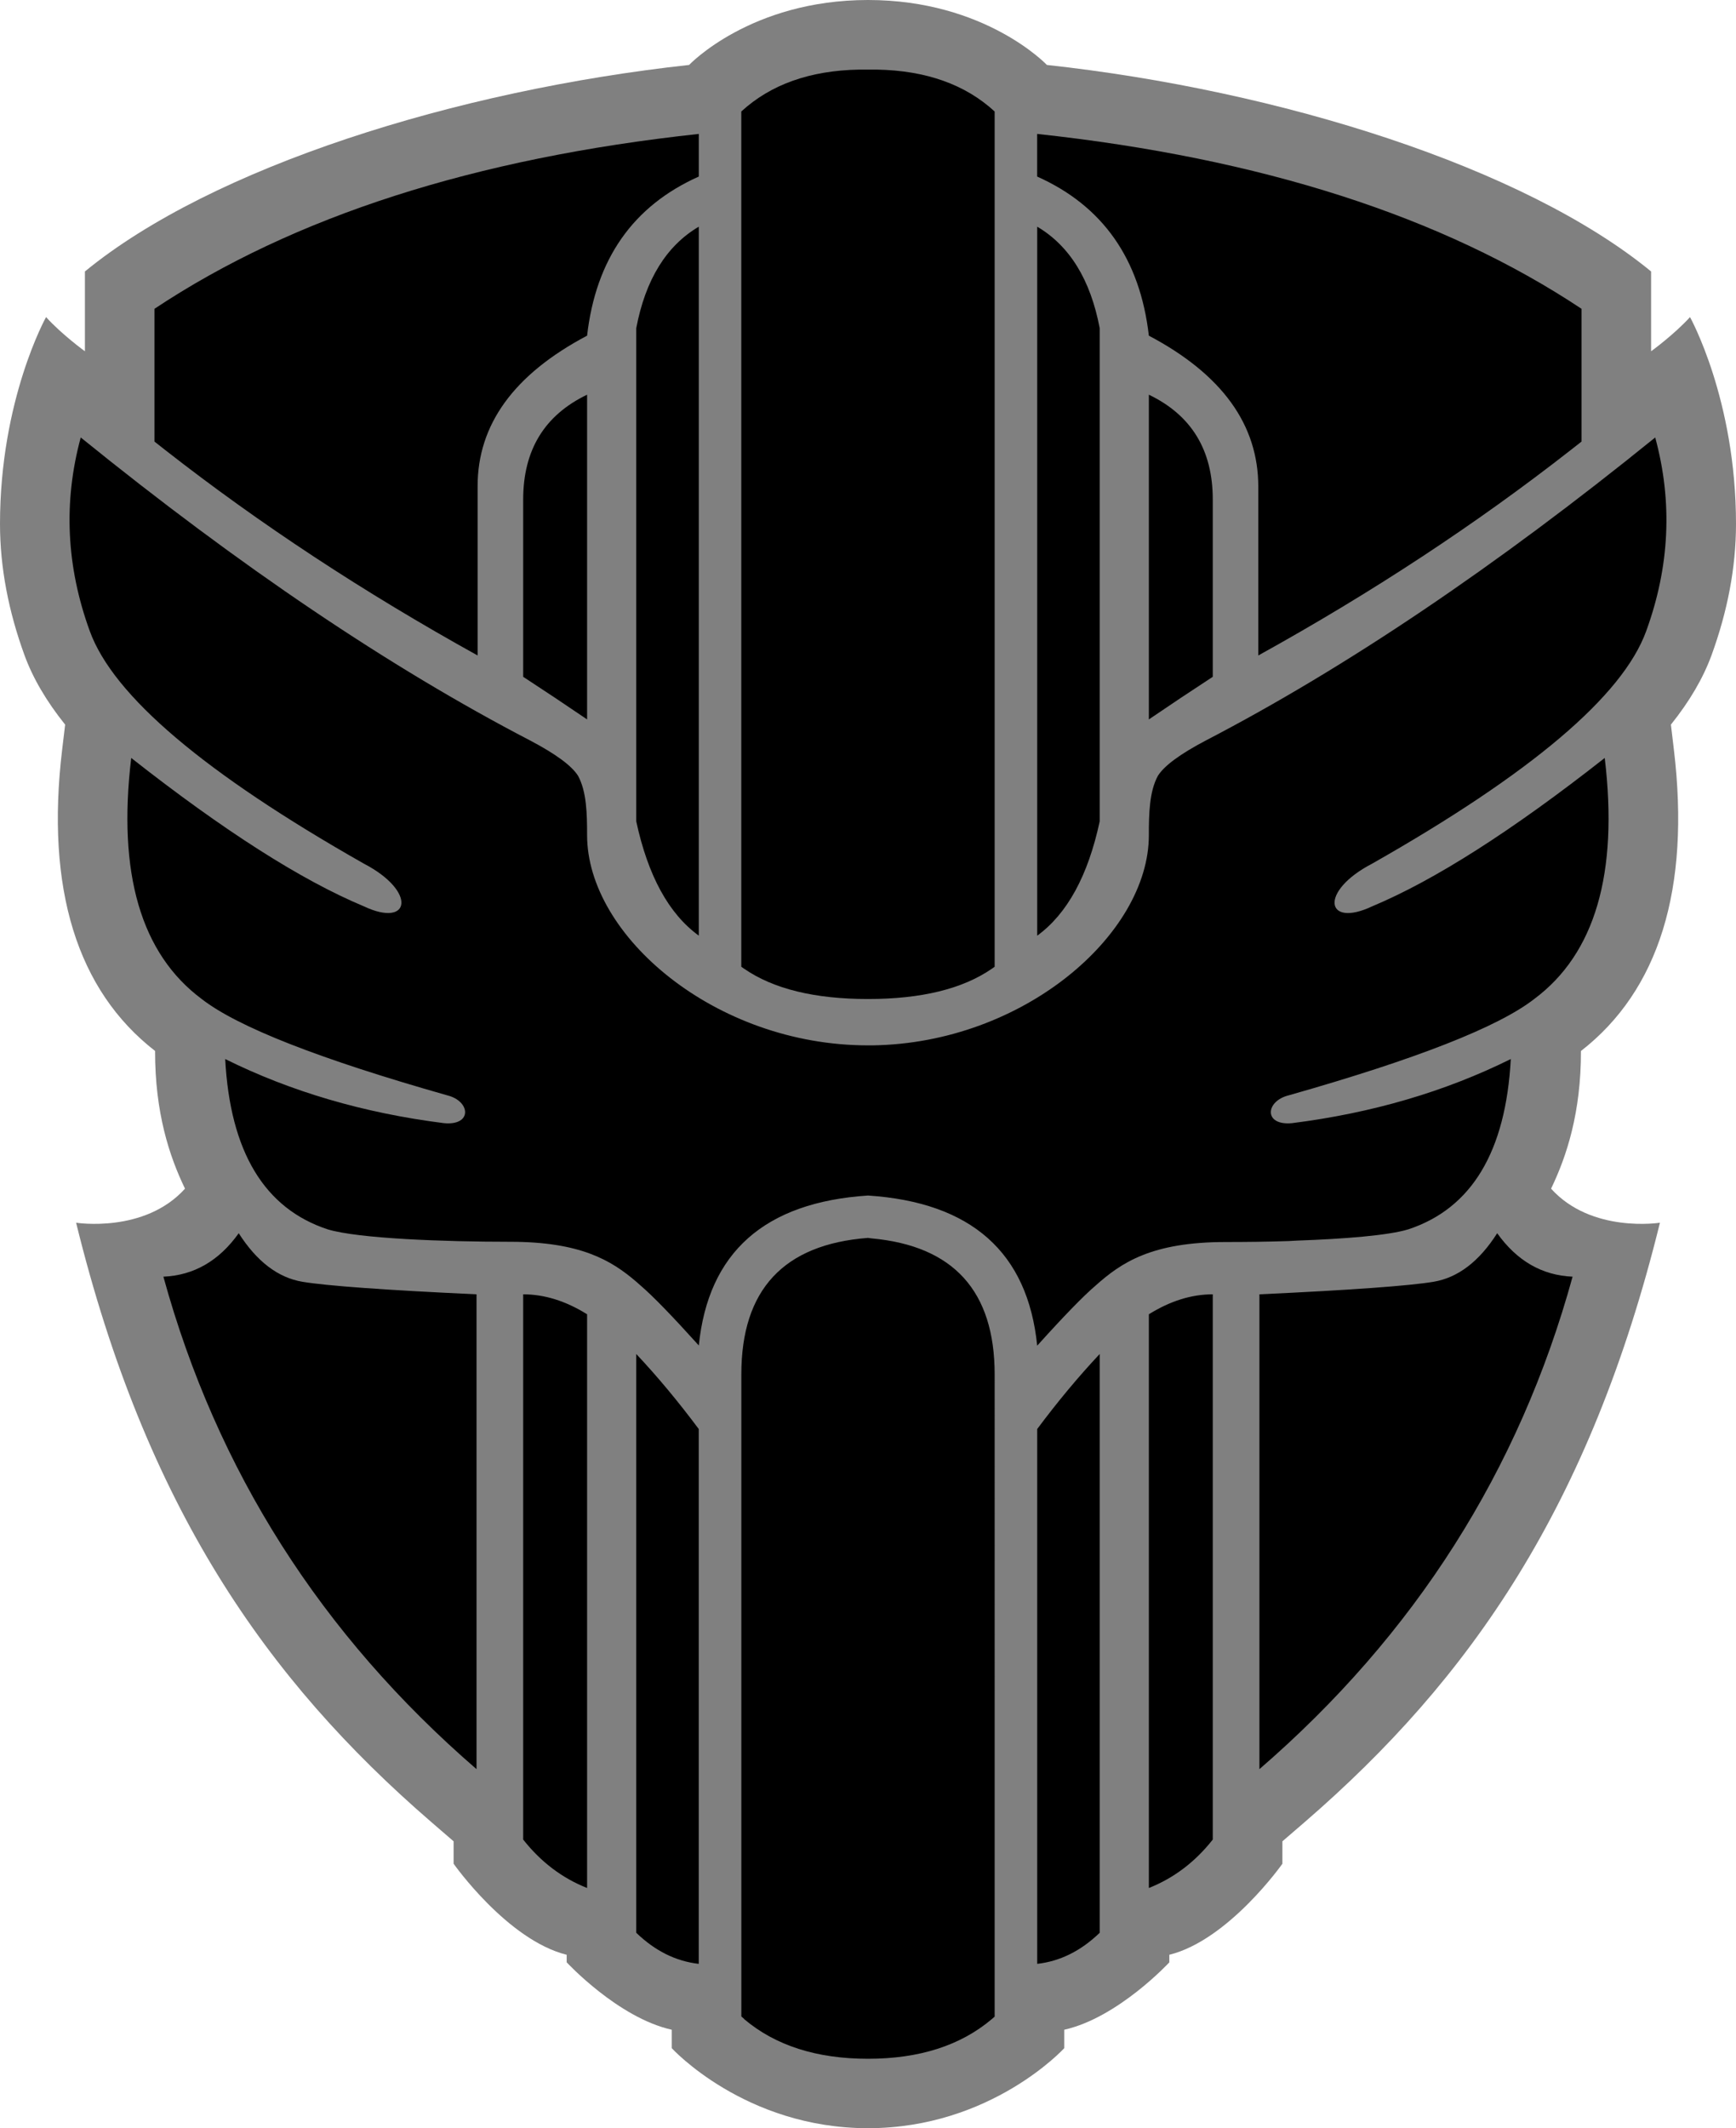 <?xml version="1.0" encoding="UTF-8" standalone="no"?>
<!-- Generator: Adobe Illustrator 15.1.0, SVG Export Plug-In . SVG Version: 6.00 Build 0)  -->

<svg
   version="1.1"
   id="Layer_1"
   x="0px"
   y="0px"
   width="367.249"
   height="449.997"
   viewBox="0 0 367.249 449.997"
   enable-background="new 0 0 375 460"
   xml:space="preserve"
   xmlns="http://www.w3.org/2000/svg"
   xmlns:svg="http://www.w3.org/2000/svg"><defs
   id="defs13" />
<g
   id="g8"
   transform="translate(-3.891,-5.193)">
	<path
   fill="#808080"
   d="m 229.03,438.27 v -3.9 c 11.41,-2.55 22.23,-14.25 22.23,-14.25 v -1.6 c 12.57,-3.13 23.92,-19.25 23.92,-19.25 v -4.74 l 4.78,-4.12 c 34.96,-30.22 60.32,-66.71 75.09,-126.68 0,0 -14.47,2.3 -23.03,-7.2 3.3,-6.85 6.34,-16.07 6.32,-29.11 16.48,-12.8 23.18,-34.29 19.66,-63.71 l -0.63,-5.3 c 3.99,-4.98 6.83,-9.86 8.6,-14.69 3.35,-9.2 5.17,-18.48 5.17,-27.76 0,-26.287 -9.73,-43.72 -9.73,-43.72 -3.34,3.678 -8.23,7.229 -8.23,7.229 V 62.594 C 326.27,40.52 274.66,24.304 225.36,18.926 c 0,0 -12.98,-13.733 -37.84,-13.733 -24.87,0 -37.85,13.733 -37.85,13.733 -49.3,5.378 -100.9,21.594 -127.816,43.668 v 16.875 c 0,0 -4.891,-3.551 -8.218,-7.229 0,0 -9.745,17.433 -9.745,43.72 0,9.28 1.824,18.55 5.177,27.76 1.765,4.83 4.608,9.71 8.603,14.69 l -0.633,5.3 c -3.522,29.42 3.171,50.91 19.657,63.7 -0.02,13.05 3.021,22.27 6.333,29.12 -8.569,9.5 -23.038,7.2 -23.038,7.2 14.763,59.97 40.12,96.46 75.089,126.68 l 4.772,4.12 v 4.74 c 0,0 11.349,16.12 23.919,19.25 v 1.59 c 0,0 10.82,11.71 22.23,14.26 v 3.9 c 0,0 15.45,16.92 41.51,16.92 26.07,0 41.52,-16.92 41.52,-16.92 z"
   id="path2" />
	<path
   d="m 151.72,289.68 c -5.64,-6.25 -9.75,-10.48 -12.34,-12.69 l -0.3,-0.27 -0.62,-0.54 c -5.29,-4.53 -11.81,-8.42 -26.67,-8.42 -13.973,0 -32.148,-0.67 -38.589,-2.63 -13.398,-4.42 -20.621,-16.42 -21.671,-36.01 13.909,6.9 29.338,11.42 46.288,13.56 6.062,0.56 5.612,-4.67 0.701,-5.88 -27.02,-7.67 -44.337,-14.45 -51.955,-20.37 -12.861,-9.57 -17.833,-26.56 -14.913,-50.97 19.591,15.39 35.989,25.85 49.19,31.36 9.883,4.68 11.347,-3.14 0,-9.03 C 47.196,168.71 27.883,152.34 22.897,138.67 17.911,125 17.267,111.34 20.97,97.693 c 33.739,27.317 65.421,48.667 95.04,64.057 5.44,2.86 8.84,5.36 10.17,7.49 1.81,3.31 1.91,8.02 1.91,12.54 0,21.26 27.12,44.45 59.42,44.45 h 0.97 c 31.87,-0.46 58.45,-23.41 58.45,-44.45 0,-4.52 0.1,-9.23 1.91,-12.54 1.33,-2.13 4.72,-4.63 10.17,-7.49 29.62,-15.39 61.3,-36.74 95.04,-64.056 3.71,13.646 3.07,27.306 -1.92,40.976 -4.98,13.67 -24.31,30.04 -57.95,49.13 -11.34,5.88 -9.88,13.7 0,9.03 13.2,-5.52 29.6,-15.98 49.19,-31.37 2.92,24.41 -2.05,41.4 -14.92,50.97 -7.61,5.92 -24.93,12.71 -51.95,20.37 -4.91,1.21 -5.36,6.44 0.71,5.88 16.95,-2.14 32.37,-6.66 46.29,-13.56 -1.06,19.59 -8.28,31.59 -21.68,36.01 -4.25,1.3 -13.61,2.03 -23.51,2.38 l -1.8,0.1 c -4.52,0.15 -9.09,0.2 -13.28,0.2 -15.74,0 -22.12,4.35 -27.59,9.23 -2.59,2.21 -6.7,6.44 -12.33,12.69 -2,-19.74 -13.93,-30.32 -35.8,-31.75 -21.87,1.43 -33.8,12.01 -35.79,31.75 z"
   id="path4" />
	<path
   d="m 161.31,432.08 -0.59,-0.52 V 295.78 c 0,-17.86 8.93,-27.48 26.79,-28.84 l 0.73,0.1 c 17.38,1.57 26.07,11.16 26.07,28.78 V 431.6 l -0.6,0.52 c -6.61,5.59 -15.34,8.39 -26.2,8.39 -10.85,0 -19.59,-2.8 -26.2,-8.39 z M 138.49,291.49 c 4.41,4.68 8.82,9.97 13.22,15.86 v 113.09 c -4.83,-0.55 -9.24,-2.73 -13.22,-6.57 z m 98.04,0 v 122.38 c -3.98,3.84 -8.38,6.02 -13.22,6.57 V 307.35 c 4.4,-5.89 8.82,-11.18 13.22,-15.86 z M 114.57,278.87 c 4.5,0 9.01,1.41 13.52,4.22 V 404.4 c -5.28,-2.09 -9.78,-5.5 -13.52,-10.24 V 278.87 Z m 145.88,0 v 115.29 c -3.74,4.74 -8.24,8.15 -13.52,10.24 V 283.09 c 4.51,-2.81 9.01,-4.22 13.52,-4.22 z M 54.393,265.95 c 3.826,5.98 8.321,9.41 13.489,10.27 5.168,0.86 17.442,1.75 36.818,2.65 v 100.4 C 71.824,350.85 49.741,316.15 38.456,275.14 c 6.46,-0.28 11.773,-3.35 15.939,-9.19 v 0 z m 266.227,0 c 4.18,5.85 9.49,8.91 15.95,9.19 -11.29,41.01 -33.37,75.71 -66.25,104.13 v -100.4 c 19.37,-0.9 31.65,-1.79 36.82,-2.65 5.17,-0.86 9.67,-4.29 13.48,-10.27 z m -159.34,-55.94 -0.57,-0.4 V 28.769 c 6.22,-5.713 14.51,-8.662 24.89,-8.859 h 0.95 0.96 0.96 0.95 c 10.39,0.198 18.68,3.146 24.89,8.859 V 209.61 l -0.57,0.4 c -6.19,4.28 -14.93,6.42 -26.23,6.42 -11.29,0 -20.03,-2.14 -26.22,-6.42 v 0 z M 151.72,53.124 V 203.03 c -6.35,-4.61 -10.75,-12.66 -13.23,-24.16 V 74.574 c 1.95,-10.248 6.36,-17.398 13.22,-21.445 z m 71.59,0 c 6.86,4.052 11.27,11.202 13.22,21.45 V 178.87 c -2.47,11.5 -6.88,19.55 -13.22,24.17 V 53.128 Z m -95.22,35.525 v 68.661 c -4.48,-3.05 -8.98,-6.05 -13.52,-9.01 v -37.48 c 0,-10.46 4.5,-17.838 13.52,-22.171 z m 118.84,0 c 9.02,4.333 13.52,11.711 13.52,22.161 v 37.49 c -4.54,2.96 -9.04,5.96 -13.52,9.01 z M 151.72,33.511 v 9.013 c -13.89,6.196 -21.77,17.416 -23.63,33.645 -15.48,8.169 -23.2,18.813 -23.16,31.921 v 0.69 35.01 C 80.888,130.48 58.834,115.99 38.792,100.31 L 36.573,98.563 V 70.486 C 65.97,50.957 104.35,38.626 151.72,33.511 Z m 71.59,0 c 47.37,5.12 85.75,17.446 115.15,36.976 v 28.077 l -2.23,1.746 c -20.04,15.68 -42.09,30.18 -66.15,43.48 v -35.01 -0.69 c 0,-13.107 -7.68,-23.751 -23.15,-31.92 -1.87,-16.229 -9.74,-27.439 -23.63,-33.645 v -9.014 z"
   id="path6" />
</g>
</svg>
